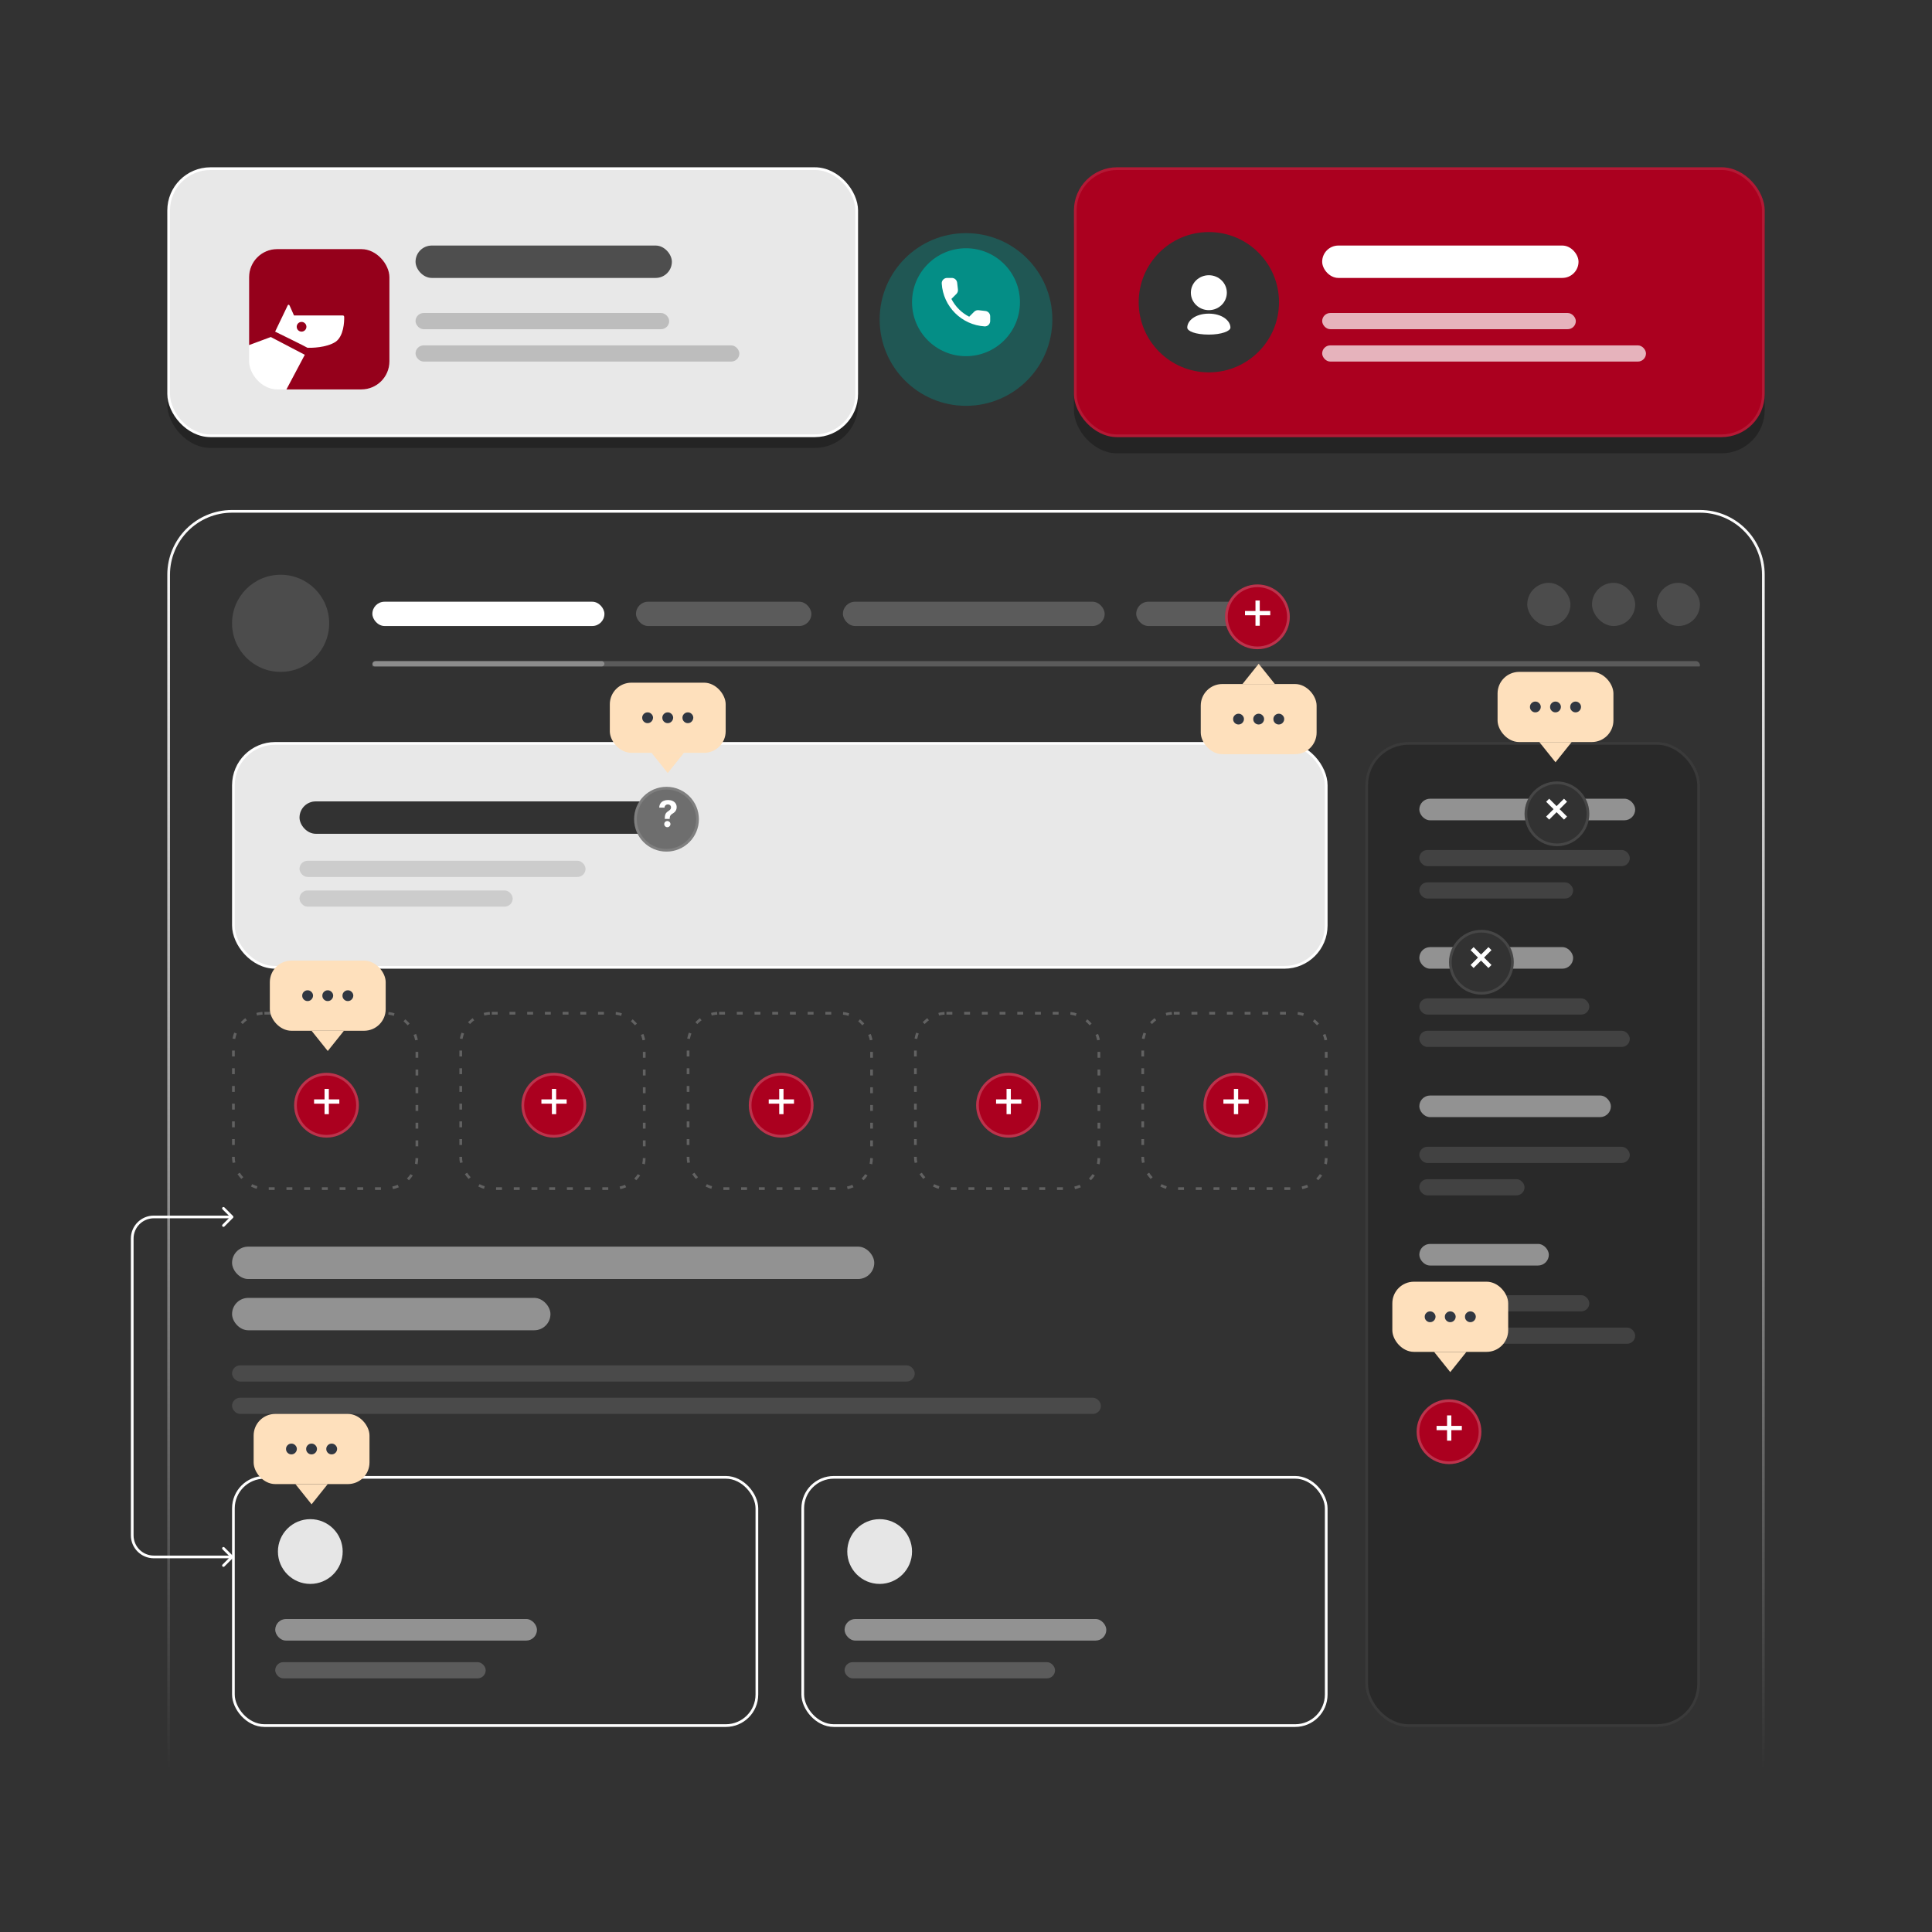 <svg width="576" height="576" viewBox="0 0 576 576" fill="none" xmlns="http://www.w3.org/2000/svg">
<g clip-path="url(#clip0_3470_1918)" filter="url(#filter0_b_3470_1918)">
<rect width="576" height="576" fill="#323232"/>
<rect x="49.877" y="53.095" width="205.944" height="80.447" rx="12.871" fill="#242424"/>
<rect x="50.279" y="50.279" width="205.14" height="79.642" rx="12.469" fill="#E8E8E8" stroke="white" stroke-width="0.804"/>
<g clip-path="url(#clip1_3470_1918)">
<rect x="74.268" y="74.268" width="41.832" height="41.832" rx="8.366" fill="white"/>
<path fill-rule="evenodd" clip-rule="evenodd" d="M116.1 74.268H74.268V102.878C77.549 101.662 80.736 100.476 80.736 100.476L90.872 105.777C90.872 105.777 87.671 111.813 85.396 116.1H116.1V74.268ZM87.654 94.049H102.135C102.397 94.049 102.606 94.128 102.617 94.531C102.641 95.933 102.494 100.192 100.043 101.921C97.208 103.727 92.724 103.701 91.998 103.689C91.971 103.687 91.947 103.684 91.924 103.682L91.923 103.682C91.839 103.674 91.774 103.668 91.676 103.689C91.178 103.353 82.023 98.869 82.023 98.869C82.023 98.869 84.507 93.668 85.723 91.158C85.858 90.753 86.222 90.753 86.367 91.158C86.653 91.761 87.654 94.049 87.654 94.049ZM89.907 98.869C89.106 98.869 88.459 98.219 88.459 97.423C88.459 96.624 89.106 95.977 89.907 95.977C90.705 95.977 91.355 96.624 91.355 97.423C91.355 98.219 90.705 98.869 89.907 98.869Z" fill="#95001B"/>
</g>
<rect x="123.888" y="93.318" width="75.62" height="4.827" rx="2.413" fill="#ACACAC" fill-opacity="0.7"/>
<rect x="123.888" y="102.972" width="96.536" height="4.827" rx="2.413" fill="#ACACAC" fill-opacity="0.7"/>
<rect x="123.888" y="73.207" width="76.425" height="9.654" rx="4.827" fill="#4E4E4E"/>
<rect x="320.179" y="54.704" width="205.944" height="80.447" rx="12.871" fill="#242424"/>
<rect x="320.179" y="49.877" width="205.944" height="80.447" rx="12.871" fill="#AB001F"/>
<rect x="320.581" y="50.279" width="205.14" height="79.642" rx="12.469" stroke="white" stroke-opacity="0.1" stroke-width="0.804"/>
<rect x="394.19" y="93.318" width="75.62" height="4.827" rx="2.413" fill="white" fill-opacity="0.7" style="mix-blend-mode:soft-light"/>
<rect x="394.19" y="102.972" width="96.536" height="4.827" rx="2.413" fill="white" fill-opacity="0.7" style="mix-blend-mode:soft-light"/>
<rect x="394.19" y="73.207" width="76.425" height="9.654" rx="4.827" fill="white"/>
<circle cx="360.402" cy="90.1" r="20.916" fill="#323232"/>
<path d="M365.765 87.261C365.765 85.823 365.165 84.522 364.195 83.581C363.224 82.639 361.883 82.056 360.402 82.056C358.921 82.056 357.58 82.639 356.609 83.581C355.64 84.522 355.039 85.823 355.039 87.261C355.039 88.699 355.64 90 356.609 90.941C357.58 91.883 358.921 92.466 360.402 92.466C361.883 92.466 363.224 91.883 364.195 90.941C364.694 90.459 365.089 89.885 365.359 89.253C365.628 88.622 365.766 87.945 365.765 87.261ZM353.966 97.672C353.966 98.713 356.38 99.754 360.402 99.754C364.176 99.754 366.838 98.713 366.838 97.672C366.838 95.59 364.313 93.507 360.402 93.507C356.38 93.507 353.966 95.59 353.966 97.672Z" fill="white"/>
<g opacity="0.4" filter="url(#filter1_d_3470_1918)">
<circle cx="288" cy="90.1" r="25.743" fill="#048E86"/>
</g>
<circle cx="288" cy="90.101" r="16.089" fill="#048E86"/>
<path d="M293.795 92.715L291.752 92.482C291.512 92.454 291.268 92.48 291.039 92.56C290.811 92.639 290.603 92.769 290.432 92.94L288.952 94.421C286.669 93.259 284.812 91.403 283.651 89.119L285.139 87.631C285.485 87.285 285.654 86.802 285.598 86.311L285.364 84.284C285.319 83.892 285.131 83.53 284.835 83.267C284.54 83.004 284.159 82.86 283.763 82.86H282.372C281.463 82.86 280.706 83.617 280.763 84.526C281.189 91.396 286.684 96.882 293.546 97.309C294.455 97.365 295.211 96.609 295.211 95.7V94.308C295.219 93.495 294.608 92.812 293.795 92.715Z" fill="white"/>
<path d="M50.279 171.352C50.279 160.911 58.743 152.447 69.184 152.447L506.816 152.447C517.257 152.447 525.721 160.911 525.721 171.352V613.408H50.279L50.279 171.352Z" fill="#323232" stroke="url(#paint0_linear_3470_1918)" stroke-width="0.804"/>
<g clip-path="url(#clip2_3470_1918)">
<rect x="111.017" y="197.095" width="395.799" height="2.413" rx="1.207" fill="white" fill-opacity="0.2"/>
<rect x="111.017" y="197.095" width="69.184" height="1.609" rx="0.804" fill="white" fill-opacity="0.3"/>
<rect x="111.017" y="179.396" width="69.184" height="7.24" rx="3.62" fill="white"/>
<rect x="189.608" y="179.396" width="52.291" height="7.24" rx="3.62" fill="white" fill-opacity="0.2"/>
<rect x="251.306" y="179.396" width="78.034" height="7.24" rx="3.62" fill="white" fill-opacity="0.2"/>
<rect x="338.747" y="179.396" width="35.397" height="7.24" rx="3.62" fill="white" fill-opacity="0.2"/>
<rect x="455.33" y="173.765" width="12.871" height="12.871" rx="6.436" fill="#4C4C4C"/>
<rect x="474.637" y="173.765" width="12.871" height="12.871" rx="6.436" fill="#4C4C4C"/>
<rect x="493.944" y="173.765" width="12.871" height="12.871" rx="6.436" fill="#4C4C4C"/>
</g>
<circle cx="83.665" cy="185.833" r="14.48" fill="#4C4C4C"/>
<rect x="407.062" y="221.229" width="99.754" height="293.631" rx="12.871" fill="#292929"/>
<rect x="407.464" y="221.631" width="98.95" height="292.827" rx="12.469" stroke="white" stroke-opacity="0.08" stroke-width="0.804"/>
<rect x="423.151" y="253.408" width="62.749" height="4.827" rx="2.413" fill="white" fill-opacity="0.12"/>
<rect x="423.151" y="297.654" width="50.682" height="4.827" rx="2.413" fill="white" fill-opacity="0.12"/>
<rect x="423.151" y="341.899" width="62.749" height="4.827" rx="2.413" fill="white" fill-opacity="0.12"/>
<rect x="423.151" y="386.145" width="50.682" height="4.827" rx="2.413" fill="white" fill-opacity="0.12"/>
<rect x="423.151" y="263.062" width="45.855" height="4.827" rx="2.413" fill="white" fill-opacity="0.12"/>
<rect x="423.151" y="307.307" width="62.749" height="4.827" rx="2.413" fill="white" fill-opacity="0.12"/>
<rect x="423.151" y="351.553" width="31.374" height="4.827" rx="2.413" fill="white" fill-opacity="0.12"/>
<rect x="423.151" y="395.799" width="64.358" height="4.827" rx="2.413" fill="white" fill-opacity="0.12"/>
<rect x="423.151" y="238.123" width="64.358" height="6.436" rx="3.218" fill="#929292"/>
<rect x="423.151" y="282.369" width="45.855" height="6.436" rx="3.218" fill="#929292"/>
<rect x="423.151" y="326.614" width="57.117" height="6.436" rx="3.218" fill="#929292"/>
<rect x="423.151" y="370.86" width="38.614" height="6.436" rx="3.218" fill="#929292"/>
<rect x="69.587" y="221.631" width="325.81" height="66.771" rx="12.469" fill="#E8E8E8" stroke="white" stroke-width="0.804"/>
<g filter="url(#filter2_d_3470_1918)">
<circle cx="97.341" cy="328.223" r="9.654" fill="#AB001F"/>
<circle cx="97.341" cy="328.223" r="9.252" stroke="white" stroke-opacity="0.2" stroke-width="0.803"/>
</g>
<path d="M96.761 332.173V324.641H98.039V332.173H96.761ZM93.635 329.046V327.768H101.166V329.046H93.635Z" fill="white"/>
<rect x="69.587" y="302.078" width="54.704" height="52.291" rx="9.251" stroke="#626262" stroke-width="0.804" stroke-dasharray="1.76 3.52"/>
<g filter="url(#filter3_d_3470_1918)">
<circle cx="165.117" cy="328.223" r="9.654" fill="#AB001F"/>
<circle cx="165.117" cy="328.223" r="9.252" stroke="white" stroke-opacity="0.2" stroke-width="0.803"/>
</g>
<path d="M164.538 332.173V324.641H165.816V332.173H164.538ZM161.411 329.046V327.768H168.943V329.046H161.411Z" fill="white"/>
<rect x="137.363" y="302.078" width="54.704" height="52.291" rx="9.251" stroke="#626262" stroke-width="0.804" stroke-dasharray="1.76 3.52"/>
<g filter="url(#filter4_d_3470_1918)">
<circle cx="232.894" cy="328.223" r="9.654" fill="#AB001F"/>
<circle cx="232.894" cy="328.223" r="9.252" stroke="white" stroke-opacity="0.2" stroke-width="0.803"/>
</g>
<path d="M232.315 332.173V324.641H233.593V332.173H232.315ZM229.188 329.046V327.768H236.72V329.046H229.188Z" fill="white"/>
<rect x="205.14" y="302.078" width="54.704" height="52.291" rx="9.251" stroke="#626262" stroke-width="0.804" stroke-dasharray="1.76 3.52"/>
<g filter="url(#filter5_d_3470_1918)">
<circle cx="300.67" cy="328.223" r="9.654" fill="#AB001F"/>
<circle cx="300.67" cy="328.223" r="9.252" stroke="white" stroke-opacity="0.2" stroke-width="0.803"/>
</g>
<path d="M300.091 332.173V324.641H301.369V332.173H300.091ZM296.964 329.046V327.768H304.496V329.046H296.964Z" fill="white"/>
<rect x="272.916" y="302.078" width="54.704" height="52.291" rx="9.251" stroke="#626262" stroke-width="0.804" stroke-dasharray="1.76 3.52"/>
<g filter="url(#filter6_d_3470_1918)">
<circle cx="368.447" cy="328.223" r="9.654" fill="#AB001F"/>
<circle cx="368.447" cy="328.223" r="9.252" stroke="white" stroke-opacity="0.2" stroke-width="0.803"/>
</g>
<path d="M367.868 332.173V324.641H369.146V332.173H367.868ZM364.741 329.046V327.768H372.272V329.046H364.741Z" fill="white"/>
<rect x="340.693" y="302.078" width="54.704" height="52.291" rx="9.251" stroke="#626262" stroke-width="0.804" stroke-dasharray="1.76 3.52"/>
<rect x="69.185" y="407.062" width="203.531" height="4.827" rx="2.413" fill="white" fill-opacity="0.12"/>
<rect x="69.185" y="416.715" width="259.039" height="4.827" rx="2.413" fill="white" fill-opacity="0.12"/>
<rect x="69.185" y="371.665" width="191.464" height="9.654" rx="4.827" fill="#929292"/>
<rect x="69.185" y="386.95" width="94.927" height="9.654" rx="4.827" fill="#929292"/>
<rect x="69.587" y="440.447" width="156.067" height="74.011" rx="9.251" stroke="white" stroke-width="0.804"/>
<circle cx="92.514" cy="462.57" r="9.654" fill="#E6E6E6"/>
<rect x="82.056" y="495.553" width="62.749" height="4.827" rx="2.413" fill="white" fill-opacity="0.2"/>
<rect x="82.056" y="482.682" width="78.034" height="6.436" rx="3.218" fill="#929292"/>
<rect x="239.329" y="440.447" width="156.067" height="74.011" rx="9.251" stroke="white" stroke-width="0.804"/>
<circle cx="262.257" cy="462.57" r="9.654" fill="#E6E6E6"/>
<rect x="251.799" y="495.553" width="62.749" height="4.827" rx="2.413" fill="white" fill-opacity="0.2"/>
<rect x="251.799" y="482.682" width="78.034" height="6.436" rx="3.218" fill="#929292"/>
<g filter="url(#filter7_d_3470_1918)">
<circle cx="464.179" cy="241.341" r="9.654" fill="#323232"/>
<circle cx="464.179" cy="241.341" r="9.251" stroke="white" stroke-opacity="0.1" stroke-width="0.804"/>
</g>
<path d="M466.286 244.352L460.96 239.027L461.864 238.123L467.19 243.449L466.286 244.352ZM461.864 244.352L460.96 243.449L466.286 238.123L467.19 239.027L461.864 244.352Z" fill="white"/>
<g filter="url(#filter8_d_3470_1918)">
<circle cx="441.654" cy="285.587" r="9.654" fill="#323232"/>
<circle cx="441.654" cy="285.587" r="9.251" stroke="white" stroke-opacity="0.1" stroke-width="0.804"/>
</g>
<path d="M443.761 288.598L438.436 283.272L439.339 282.369L444.665 287.694L443.761 288.598ZM439.339 288.598L438.436 287.694L443.761 282.369L444.665 283.272L439.339 288.598Z" fill="white"/>
<rect x="89.296" y="256.625" width="85.274" height="4.827" rx="2.413" fill="#323232" fill-opacity="0.16"/>
<rect x="89.296" y="265.475" width="63.553" height="4.827" rx="2.413" fill="#323232" fill-opacity="0.16"/>
<rect x="89.296" y="238.927" width="111.821" height="9.654" rx="4.827" fill="#323232"/>
<path d="M69.469 463.894C69.626 464.051 69.626 464.306 69.469 464.463L66.909 467.023C66.752 467.18 66.497 467.18 66.34 467.023C66.183 466.866 66.183 466.611 66.34 466.454L68.616 464.179L66.34 461.903C66.183 461.746 66.183 461.491 66.34 461.334C66.497 461.177 66.752 461.177 66.909 461.334L69.469 463.894ZM69.469 362.531C69.626 362.688 69.626 362.943 69.469 363.1L66.909 365.66C66.752 365.817 66.497 365.817 66.34 365.66C66.183 365.503 66.183 365.248 66.34 365.091L68.616 362.815L66.34 360.54C66.183 360.383 66.183 360.128 66.34 359.971C66.497 359.814 66.752 359.814 66.909 359.971L69.469 362.531ZM69.185 464.581H45.855V463.776H69.185V464.581ZM39.017 457.743L39.017 369.251H39.821L39.821 457.743H39.017ZM45.855 362.413H69.185V363.218H45.855V362.413ZM39.017 369.251C39.017 365.475 42.078 362.413 45.855 362.413V363.218C42.523 363.218 39.821 365.919 39.821 369.251H39.017ZM45.855 464.581C42.078 464.581 39.017 461.519 39.017 457.743H39.821C39.821 461.075 42.523 463.776 45.855 463.776V464.581Z" fill="white"/>
<g filter="url(#filter9_d_3470_1918)">
<circle cx="432" cy="425.564" r="9.654" fill="#AB001F"/>
<circle cx="432" cy="425.564" r="9.252" stroke="white" stroke-opacity="0.2" stroke-width="0.803"/>
</g>
<path d="M431.42 429.514V421.982H432.699V429.514H431.42ZM428.294 426.387V425.109H435.825V426.387H428.294Z" fill="white"/>
<g filter="url(#filter10_d_3470_1918)">
<circle cx="374.883" cy="182.615" r="9.654" fill="#AB001F"/>
<circle cx="374.883" cy="182.615" r="9.252" stroke="white" stroke-opacity="0.2" stroke-width="0.803"/>
</g>
<path d="M374.303 186.564V179.033H375.581V186.564H374.303ZM371.177 183.437V182.159H378.708V183.437H371.177Z" fill="white"/>
<g filter="url(#filter11_d_3470_1918)">
<path d="M375.259 197.899L380.086 203.933H370.433L375.259 197.899Z" fill="#FEE0BC"/>
<rect x="357.989" y="203.933" width="34.541" height="20.916" rx="6.436" fill="#FEE0BC"/>
<path d="M381.26 216C380.814 216 380.432 215.843 380.114 215.53C379.795 215.216 379.639 214.834 379.644 214.384C379.639 213.943 379.795 213.566 380.114 213.252C380.432 212.939 380.814 212.782 381.26 212.782C381.691 212.782 382.066 212.939 382.384 213.252C382.707 213.566 382.871 213.943 382.876 214.384C382.871 214.683 382.793 214.954 382.641 215.199C382.494 215.444 382.298 215.64 382.053 215.787C381.813 215.929 381.549 216 381.26 216Z" fill="#313741"/>
<path d="M375.259 216C374.814 216 374.432 215.843 374.113 215.53C373.795 215.216 373.638 214.834 373.643 214.384C373.638 213.943 373.795 213.566 374.113 213.252C374.432 212.939 374.814 212.782 375.259 212.782C375.69 212.782 376.065 212.939 376.384 213.252C376.707 213.566 376.871 213.943 376.876 214.384C376.871 214.683 376.792 214.954 376.641 215.199C376.494 215.444 376.298 215.64 376.053 215.787C375.813 215.929 375.548 216 375.259 216Z" fill="#313741"/>
<path d="M369.259 216C368.813 216 368.431 215.843 368.113 215.53C367.795 215.216 367.638 214.834 367.643 214.384C367.638 213.943 367.795 213.566 368.113 213.252C368.431 212.939 368.813 212.782 369.259 212.782C369.69 212.782 370.065 212.939 370.383 213.252C370.706 213.566 370.87 213.943 370.875 214.384C370.87 214.683 370.792 214.954 370.64 215.199C370.493 215.444 370.297 215.64 370.052 215.787C369.812 215.929 369.548 216 369.259 216Z" fill="#313741"/>
</g>
<g filter="url(#filter12_d_3470_1918)">
<rect x="181.81" y="203.531" width="34.541" height="20.916" rx="6.436" fill="#FEE0BC"/>
<path d="M205.081 215.598C204.636 215.598 204.254 215.441 203.935 215.128C203.617 214.814 203.46 214.432 203.465 213.981C203.46 213.541 203.617 213.164 203.935 212.85C204.254 212.537 204.636 212.38 205.081 212.38C205.512 212.38 205.887 212.537 206.205 212.85C206.529 213.164 206.693 213.541 206.698 213.981C206.693 214.28 206.614 214.552 206.462 214.797C206.315 215.042 206.12 215.238 205.875 215.385C205.635 215.527 205.37 215.598 205.081 215.598Z" fill="#313741"/>
<path d="M199.081 215.598C198.635 215.598 198.253 215.441 197.935 215.128C197.616 214.814 197.46 214.432 197.464 213.981C197.46 213.541 197.616 213.164 197.935 212.85C198.253 212.537 198.635 212.38 199.081 212.38C199.512 212.38 199.886 212.537 200.205 212.85C200.528 213.164 200.692 213.541 200.697 213.981C200.692 214.28 200.614 214.552 200.462 214.797C200.315 215.042 200.119 215.238 199.874 215.385C199.634 215.527 199.37 215.598 199.081 215.598Z" fill="#313741"/>
<path d="M193.08 215.598C192.635 215.598 192.253 215.441 191.934 215.128C191.616 214.814 191.459 214.432 191.464 213.981C191.459 213.541 191.616 213.164 191.934 212.85C192.253 212.537 192.635 212.38 193.08 212.38C193.511 212.38 193.886 212.537 194.204 212.85C194.528 213.164 194.692 213.541 194.697 213.981C194.692 214.28 194.613 214.552 194.461 214.797C194.315 215.042 194.119 215.238 193.874 215.385C193.634 215.527 193.369 215.598 193.08 215.598Z" fill="#313741"/>
<path d="M199.08 230.48L194.254 224.447L203.907 224.447L199.08 230.48Z" fill="#FEE0BC"/>
</g>
<g filter="url(#filter13_d_3470_1918)">
<rect x="80.447" y="286.391" width="34.541" height="20.916" rx="6.436" fill="#FEE0BC"/>
<path d="M103.718 298.458C103.272 298.458 102.89 298.301 102.572 297.988C102.254 297.674 102.097 297.292 102.102 296.842C102.097 296.401 102.254 296.024 102.572 295.71C102.89 295.397 103.272 295.24 103.718 295.24C104.149 295.24 104.524 295.397 104.842 295.71C105.165 296.024 105.329 296.401 105.334 296.842C105.329 297.141 105.251 297.412 105.099 297.657C104.952 297.902 104.756 298.098 104.511 298.245C104.271 298.387 104.007 298.458 103.718 298.458Z" fill="#313741"/>
<path d="M97.718 298.458C97.272 298.458 96.89 298.301 96.571 297.988C96.253 297.674 96.096 297.292 96.101 296.842C96.096 296.401 96.253 296.024 96.571 295.71C96.89 295.397 97.272 295.24 97.718 295.24C98.148 295.24 98.523 295.397 98.841 295.71C99.165 296.024 99.329 296.401 99.334 296.842C99.329 297.141 99.251 297.412 99.099 297.657C98.952 297.902 98.756 298.098 98.511 298.245C98.271 298.387 98.006 298.458 97.718 298.458Z" fill="#313741"/>
<path d="M91.717 298.458C91.271 298.458 90.889 298.301 90.571 297.988C90.252 297.674 90.096 297.292 90.101 296.842C90.096 296.401 90.252 296.024 90.571 295.71C90.889 295.397 91.271 295.24 91.717 295.24C92.148 295.24 92.523 295.397 92.841 295.71C93.164 296.024 93.328 296.401 93.333 296.842C93.328 297.141 93.25 297.412 93.098 297.657C92.951 297.902 92.755 298.098 92.51 298.245C92.27 298.387 92.006 298.458 91.717 298.458Z" fill="#313741"/>
<path d="M97.717 313.341L92.89 307.307L102.544 307.307L97.717 313.341Z" fill="#FEE0BC"/>
</g>
<g filter="url(#filter14_d_3470_1918)">
<rect x="75.62" y="421.542" width="34.541" height="20.916" rx="6.436" fill="#FEE0BC"/>
<path d="M98.891 433.609C98.446 433.609 98.064 433.452 97.745 433.139C97.427 432.825 97.27 432.443 97.275 431.993C97.27 431.552 97.427 431.175 97.745 430.861C98.064 430.548 98.446 430.391 98.891 430.391C99.322 430.391 99.697 430.548 100.015 430.861C100.339 431.175 100.503 431.552 100.508 431.993C100.503 432.291 100.424 432.563 100.272 432.808C100.126 433.053 99.93 433.249 99.685 433.396C99.445 433.538 99.18 433.609 98.891 433.609Z" fill="#313741"/>
<path d="M92.891 433.609C92.445 433.609 92.063 433.452 91.745 433.139C91.426 432.825 91.27 432.443 91.275 431.993C91.27 431.552 91.426 431.175 91.745 430.861C92.063 430.548 92.445 430.391 92.891 430.391C93.322 430.391 93.697 430.548 94.015 430.861C94.338 431.175 94.502 431.552 94.507 431.993C94.502 432.291 94.424 432.563 94.272 432.808C94.125 433.053 93.929 433.249 93.684 433.396C93.444 433.538 93.18 433.609 92.891 433.609Z" fill="#313741"/>
<path d="M86.89 433.609C86.445 433.609 86.063 433.452 85.744 433.139C85.426 432.825 85.269 432.443 85.274 431.993C85.269 431.552 85.426 431.175 85.744 430.861C86.063 430.548 86.445 430.391 86.89 430.391C87.321 430.391 87.696 430.548 88.014 430.861C88.338 431.175 88.502 431.552 88.507 431.993C88.502 432.291 88.423 432.563 88.272 432.808C88.125 433.053 87.929 433.249 87.684 433.396C87.444 433.538 87.179 433.609 86.89 433.609Z" fill="#313741"/>
<path d="M92.891 448.492L88.064 442.458L97.717 442.458L92.891 448.492Z" fill="#FEE0BC"/>
</g>
<g filter="url(#filter15_d_3470_1918)">
<rect x="415.106" y="382.123" width="34.541" height="20.916" rx="6.436" fill="#FEE0BC"/>
<path d="M438.377 394.19C437.931 394.19 437.549 394.033 437.231 393.72C436.913 393.406 436.756 393.024 436.761 392.574C436.756 392.133 436.913 391.756 437.231 391.442C437.549 391.129 437.931 390.972 438.377 390.972C438.808 390.972 439.183 391.129 439.501 391.442C439.824 391.756 439.989 392.133 439.993 392.574C439.989 392.873 439.91 393.144 439.758 393.389C439.611 393.634 439.415 393.83 439.171 393.977C438.931 394.119 438.666 394.19 438.377 394.19Z" fill="#313741"/>
<path d="M432.377 394.19C431.931 394.19 431.549 394.033 431.231 393.72C430.912 393.406 430.755 393.024 430.76 392.574C430.755 392.133 430.912 391.756 431.231 391.442C431.549 391.129 431.931 390.972 432.377 390.972C432.808 390.972 433.182 391.129 433.501 391.442C433.824 391.756 433.988 392.133 433.993 392.574C433.988 392.873 433.91 393.144 433.758 393.389C433.611 393.634 433.415 393.83 433.17 393.977C432.93 394.119 432.666 394.19 432.377 394.19Z" fill="#313741"/>
<path d="M426.376 394.19C425.93 394.19 425.548 394.033 425.23 393.72C424.912 393.406 424.755 393.024 424.76 392.574C424.755 392.133 424.912 391.756 425.23 391.442C425.548 391.129 425.93 390.972 426.376 390.972C426.807 390.972 427.182 391.129 427.5 391.442C427.823 391.756 427.988 392.133 427.992 392.574C427.988 392.873 427.909 393.144 427.757 393.389C427.61 393.634 427.415 393.83 427.17 393.977C426.93 394.119 426.665 394.19 426.376 394.19Z" fill="#313741"/>
<path d="M432.376 409.073L427.549 403.039L437.203 403.039L432.376 409.073Z" fill="#FEE0BC"/>
</g>
<g filter="url(#filter16_d_3470_1918)">
<rect x="446.48" y="200.313" width="34.541" height="20.916" rx="6.436" fill="#FEE0BC"/>
<path d="M469.752 212.38C469.306 212.38 468.924 212.223 468.606 211.91C468.287 211.596 468.13 211.214 468.135 210.764C468.13 210.323 468.287 209.946 468.606 209.632C468.924 209.319 469.306 209.162 469.752 209.162C470.183 209.162 470.557 209.319 470.876 209.632C471.199 209.946 471.363 210.323 471.368 210.764C471.363 211.062 471.285 211.334 471.133 211.579C470.986 211.824 470.79 212.02 470.545 212.167C470.305 212.309 470.041 212.38 469.752 212.38Z" fill="#313741"/>
<path d="M463.751 212.38C463.305 212.38 462.923 212.223 462.605 211.91C462.287 211.596 462.13 211.214 462.135 210.764C462.13 210.323 462.287 209.946 462.605 209.632C462.923 209.319 463.305 209.162 463.751 209.162C464.182 209.162 464.557 209.319 464.875 209.632C465.198 209.946 465.363 210.323 465.367 210.764C465.363 211.062 465.284 211.334 465.132 211.579C464.985 211.824 464.79 212.02 464.545 212.167C464.305 212.309 464.04 212.38 463.751 212.38Z" fill="#313741"/>
<path d="M457.751 212.38C457.305 212.38 456.923 212.223 456.605 211.91C456.286 211.596 456.129 211.214 456.134 210.764C456.129 210.323 456.286 209.946 456.605 209.632C456.923 209.319 457.305 209.162 457.751 209.162C458.182 209.162 458.556 209.319 458.875 209.632C459.198 209.946 459.362 210.323 459.367 210.764C459.362 211.062 459.284 211.334 459.132 211.579C458.985 211.824 458.789 212.02 458.544 212.167C458.304 212.309 458.04 212.38 457.751 212.38Z" fill="#313741"/>
<path d="M463.751 227.263L458.924 221.229L468.578 221.229L463.751 227.263Z" fill="#FEE0BC"/>
</g>
<g filter="url(#filter17_d_3470_1918)">
<circle cx="198.704" cy="242.95" r="9.654" fill="#6E6E6E"/>
<circle cx="198.704" cy="242.95" r="9.251" stroke="white" stroke-opacity="0.12" stroke-width="0.804"/>
</g>
<path d="M198.2 244.152V244.02C198.202 243.57 198.242 243.212 198.319 242.944C198.399 242.677 198.515 242.461 198.666 242.296C198.818 242.132 199.001 241.983 199.214 241.849C199.373 241.746 199.516 241.64 199.642 241.529C199.768 241.418 199.868 241.296 199.943 241.163C200.017 241.026 200.055 240.875 200.055 240.708C200.055 240.53 200.012 240.375 199.927 240.241C199.843 240.107 199.728 240.004 199.584 239.932C199.443 239.86 199.286 239.824 199.114 239.824C198.947 239.824 198.788 239.862 198.639 239.936C198.49 240.008 198.368 240.116 198.273 240.26C198.178 240.402 198.126 240.578 198.119 240.789H196.545C196.558 240.274 196.681 239.85 196.915 239.516C197.149 239.179 197.459 238.928 197.845 238.764C198.231 238.597 198.656 238.513 199.121 238.513C199.633 238.513 200.086 238.598 200.479 238.768C200.872 238.935 201.181 239.178 201.405 239.497C201.628 239.815 201.74 240.2 201.74 240.65C201.74 240.951 201.69 241.218 201.59 241.452C201.492 241.683 201.354 241.889 201.177 242.069C201 242.246 200.79 242.407 200.548 242.551C200.345 242.672 200.178 242.798 200.047 242.929C199.918 243.06 199.822 243.212 199.758 243.384C199.696 243.556 199.664 243.768 199.661 244.02V244.152H198.2ZM198.963 246.62C198.706 246.62 198.486 246.53 198.304 246.35C198.124 246.167 198.035 245.949 198.038 245.694C198.035 245.442 198.124 245.226 198.304 245.046C198.486 244.866 198.706 244.776 198.963 244.776C199.208 244.776 199.422 244.866 199.607 245.046C199.793 245.226 199.886 245.442 199.889 245.694C199.886 245.864 199.841 246.019 199.754 246.161C199.669 246.3 199.557 246.412 199.418 246.496C199.28 246.579 199.128 246.62 198.963 246.62Z" fill="white"/>
</g>
<defs>
<filter id="filter0_b_3470_1918" x="-64.358" y="-64.358" width="704.715" height="704.715" filterUnits="userSpaceOnUse" color-interpolation-filters="sRGB">
<feFlood flood-opacity="0" result="BackgroundImageFix"/>
<feGaussianBlur in="BackgroundImageFix" stdDeviation="32.179"/>
<feComposite in2="SourceAlpha" operator="in" result="effect1_backgroundBlur_3470_1918"/>
<feBlend mode="normal" in="SourceGraphic" in2="effect1_backgroundBlur_3470_1918" result="shape"/>
</filter>
<filter id="filter1_d_3470_1918" x="236.514" y="43.763" width="102.972" height="102.972" filterUnits="userSpaceOnUse" color-interpolation-filters="sRGB">
<feFlood flood-opacity="0" result="BackgroundImageFix"/>
<feColorMatrix in="SourceAlpha" type="matrix" values="0 0 0 0 0 0 0 0 0 0 0 0 0 0 0 0 0 0 127 0" result="hardAlpha"/>
<feOffset dy="5.149"/>
<feGaussianBlur stdDeviation="12.871"/>
<feComposite in2="hardAlpha" operator="out"/>
<feColorMatrix type="matrix" values="0 0 0 0 0.016 0 0 0 0 0.557 0 0 0 0 0.525 0 0 0 1 0"/>
<feBlend mode="normal" in2="BackgroundImageFix" result="effect1_dropShadow_3470_1918"/>
<feBlend mode="normal" in="SourceGraphic" in2="effect1_dropShadow_3470_1918" result="shape"/>
</filter>
<filter id="filter2_d_3470_1918" x="81.26" y="313.428" width="32.161" height="32.161" filterUnits="userSpaceOnUse" color-interpolation-filters="sRGB">
<feFlood flood-opacity="0" result="BackgroundImageFix"/>
<feColorMatrix in="SourceAlpha" type="matrix" values="0 0 0 0 0 0 0 0 0 0 0 0 0 0 0 0 0 0 127 0" result="hardAlpha"/>
<feOffset dy="1.285"/>
<feGaussianBlur stdDeviation="3.213"/>
<feComposite in2="hardAlpha" operator="out"/>
<feColorMatrix type="matrix" values="0 0 0 0 0.671 0 0 0 0 0 0 0 0 0 0.122 0 0 0 1 0"/>
<feBlend mode="normal" in2="BackgroundImageFix" result="effect1_dropShadow_3470_1918"/>
<feBlend mode="normal" in="SourceGraphic" in2="effect1_dropShadow_3470_1918" result="shape"/>
</filter>
<filter id="filter3_d_3470_1918" x="149.037" y="313.428" width="32.161" height="32.161" filterUnits="userSpaceOnUse" color-interpolation-filters="sRGB">
<feFlood flood-opacity="0" result="BackgroundImageFix"/>
<feColorMatrix in="SourceAlpha" type="matrix" values="0 0 0 0 0 0 0 0 0 0 0 0 0 0 0 0 0 0 127 0" result="hardAlpha"/>
<feOffset dy="1.285"/>
<feGaussianBlur stdDeviation="3.213"/>
<feComposite in2="hardAlpha" operator="out"/>
<feColorMatrix type="matrix" values="0 0 0 0 0.671 0 0 0 0 0 0 0 0 0 0.122 0 0 0 1 0"/>
<feBlend mode="normal" in2="BackgroundImageFix" result="effect1_dropShadow_3470_1918"/>
<feBlend mode="normal" in="SourceGraphic" in2="effect1_dropShadow_3470_1918" result="shape"/>
</filter>
<filter id="filter4_d_3470_1918" x="216.814" y="313.428" width="32.161" height="32.161" filterUnits="userSpaceOnUse" color-interpolation-filters="sRGB">
<feFlood flood-opacity="0" result="BackgroundImageFix"/>
<feColorMatrix in="SourceAlpha" type="matrix" values="0 0 0 0 0 0 0 0 0 0 0 0 0 0 0 0 0 0 127 0" result="hardAlpha"/>
<feOffset dy="1.285"/>
<feGaussianBlur stdDeviation="3.213"/>
<feComposite in2="hardAlpha" operator="out"/>
<feColorMatrix type="matrix" values="0 0 0 0 0.671 0 0 0 0 0 0 0 0 0 0.122 0 0 0 1 0"/>
<feBlend mode="normal" in2="BackgroundImageFix" result="effect1_dropShadow_3470_1918"/>
<feBlend mode="normal" in="SourceGraphic" in2="effect1_dropShadow_3470_1918" result="shape"/>
</filter>
<filter id="filter5_d_3470_1918" x="284.59" y="313.428" width="32.161" height="32.161" filterUnits="userSpaceOnUse" color-interpolation-filters="sRGB">
<feFlood flood-opacity="0" result="BackgroundImageFix"/>
<feColorMatrix in="SourceAlpha" type="matrix" values="0 0 0 0 0 0 0 0 0 0 0 0 0 0 0 0 0 0 127 0" result="hardAlpha"/>
<feOffset dy="1.285"/>
<feGaussianBlur stdDeviation="3.213"/>
<feComposite in2="hardAlpha" operator="out"/>
<feColorMatrix type="matrix" values="0 0 0 0 0.671 0 0 0 0 0 0 0 0 0 0.122 0 0 0 1 0"/>
<feBlend mode="normal" in2="BackgroundImageFix" result="effect1_dropShadow_3470_1918"/>
<feBlend mode="normal" in="SourceGraphic" in2="effect1_dropShadow_3470_1918" result="shape"/>
</filter>
<filter id="filter6_d_3470_1918" x="352.367" y="313.428" width="32.161" height="32.161" filterUnits="userSpaceOnUse" color-interpolation-filters="sRGB">
<feFlood flood-opacity="0" result="BackgroundImageFix"/>
<feColorMatrix in="SourceAlpha" type="matrix" values="0 0 0 0 0 0 0 0 0 0 0 0 0 0 0 0 0 0 127 0" result="hardAlpha"/>
<feOffset dy="1.285"/>
<feGaussianBlur stdDeviation="3.213"/>
<feComposite in2="hardAlpha" operator="out"/>
<feColorMatrix type="matrix" values="0 0 0 0 0.671 0 0 0 0 0 0 0 0 0 0.122 0 0 0 1 0"/>
<feBlend mode="normal" in2="BackgroundImageFix" result="effect1_dropShadow_3470_1918"/>
<feBlend mode="normal" in="SourceGraphic" in2="effect1_dropShadow_3470_1918" result="shape"/>
</filter>
<filter id="filter7_d_3470_1918" x="448.089" y="226.539" width="32.179" height="32.179" filterUnits="userSpaceOnUse" color-interpolation-filters="sRGB">
<feFlood flood-opacity="0" result="BackgroundImageFix"/>
<feColorMatrix in="SourceAlpha" type="matrix" values="0 0 0 0 0 0 0 0 0 0 0 0 0 0 0 0 0 0 127 0" result="hardAlpha"/>
<feOffset dy="1.287"/>
<feGaussianBlur stdDeviation="3.218"/>
<feComposite in2="hardAlpha" operator="out"/>
<feColorMatrix type="matrix" values="0 0 0 0 0.135 0 0 0 0 0.135 0 0 0 0 0.135 0 0 0 0.8 0"/>
<feBlend mode="normal" in2="BackgroundImageFix" result="effect1_dropShadow_3470_1918"/>
<feBlend mode="normal" in="SourceGraphic" in2="effect1_dropShadow_3470_1918" result="shape"/>
</filter>
<filter id="filter8_d_3470_1918" x="425.564" y="270.785" width="32.179" height="32.179" filterUnits="userSpaceOnUse" color-interpolation-filters="sRGB">
<feFlood flood-opacity="0" result="BackgroundImageFix"/>
<feColorMatrix in="SourceAlpha" type="matrix" values="0 0 0 0 0 0 0 0 0 0 0 0 0 0 0 0 0 0 127 0" result="hardAlpha"/>
<feOffset dy="1.287"/>
<feGaussianBlur stdDeviation="3.218"/>
<feComposite in2="hardAlpha" operator="out"/>
<feColorMatrix type="matrix" values="0 0 0 0 0.135 0 0 0 0 0.135 0 0 0 0 0.135 0 0 0 0.8 0"/>
<feBlend mode="normal" in2="BackgroundImageFix" result="effect1_dropShadow_3470_1918"/>
<feBlend mode="normal" in="SourceGraphic" in2="effect1_dropShadow_3470_1918" result="shape"/>
</filter>
<filter id="filter9_d_3470_1918" x="415.919" y="410.769" width="32.161" height="32.161" filterUnits="userSpaceOnUse" color-interpolation-filters="sRGB">
<feFlood flood-opacity="0" result="BackgroundImageFix"/>
<feColorMatrix in="SourceAlpha" type="matrix" values="0 0 0 0 0 0 0 0 0 0 0 0 0 0 0 0 0 0 127 0" result="hardAlpha"/>
<feOffset dy="1.285"/>
<feGaussianBlur stdDeviation="3.213"/>
<feComposite in2="hardAlpha" operator="out"/>
<feColorMatrix type="matrix" values="0 0 0 0 0.671 0 0 0 0 0 0 0 0 0 0.122 0 0 0 1 0"/>
<feBlend mode="normal" in2="BackgroundImageFix" result="effect1_dropShadow_3470_1918"/>
<feBlend mode="normal" in="SourceGraphic" in2="effect1_dropShadow_3470_1918" result="shape"/>
</filter>
<filter id="filter10_d_3470_1918" x="358.802" y="167.819" width="32.161" height="32.161" filterUnits="userSpaceOnUse" color-interpolation-filters="sRGB">
<feFlood flood-opacity="0" result="BackgroundImageFix"/>
<feColorMatrix in="SourceAlpha" type="matrix" values="0 0 0 0 0 0 0 0 0 0 0 0 0 0 0 0 0 0 127 0" result="hardAlpha"/>
<feOffset dy="1.285"/>
<feGaussianBlur stdDeviation="3.213"/>
<feComposite in2="hardAlpha" operator="out"/>
<feColorMatrix type="matrix" values="0 0 0 0 0.671 0 0 0 0 0 0 0 0 0 0.122 0 0 0 1 0"/>
<feBlend mode="normal" in2="BackgroundImageFix" result="effect1_dropShadow_3470_1918"/>
<feBlend mode="normal" in="SourceGraphic" in2="effect1_dropShadow_3470_1918" result="shape"/>
</filter>
<filter id="filter11_d_3470_1918" x="338.682" y="178.592" width="73.156" height="65.564" filterUnits="userSpaceOnUse" color-interpolation-filters="sRGB">
<feFlood flood-opacity="0" result="BackgroundImageFix"/>
<feColorMatrix in="SourceAlpha" type="matrix" values="0 0 0 0 0 0 0 0 0 0 0 0 0 0 0 0 0 0 127 0" result="hardAlpha"/>
<feOffset/>
<feGaussianBlur stdDeviation="9.654"/>
<feComposite in2="hardAlpha" operator="out"/>
<feColorMatrix type="matrix" values="0 0 0 0 0.192 0 0 0 0 0.216 0 0 0 0 0.255 0 0 0 0.24 0"/>
<feBlend mode="normal" in2="BackgroundImageFix" result="effect1_dropShadow_3470_1918"/>
<feBlend mode="normal" in="SourceGraphic" in2="effect1_dropShadow_3470_1918" result="shape"/>
</filter>
<filter id="filter12_d_3470_1918" x="162.503" y="184.223" width="73.156" height="65.564" filterUnits="userSpaceOnUse" color-interpolation-filters="sRGB">
<feFlood flood-opacity="0" result="BackgroundImageFix"/>
<feColorMatrix in="SourceAlpha" type="matrix" values="0 0 0 0 0 0 0 0 0 0 0 0 0 0 0 0 0 0 127 0" result="hardAlpha"/>
<feOffset/>
<feGaussianBlur stdDeviation="9.654"/>
<feComposite in2="hardAlpha" operator="out"/>
<feColorMatrix type="matrix" values="0 0 0 0 0.192 0 0 0 0 0.216 0 0 0 0 0.255 0 0 0 0.24 0"/>
<feBlend mode="normal" in2="BackgroundImageFix" result="effect1_dropShadow_3470_1918"/>
<feBlend mode="normal" in="SourceGraphic" in2="effect1_dropShadow_3470_1918" result="shape"/>
</filter>
<filter id="filter13_d_3470_1918" x="61.139" y="267.084" width="73.156" height="65.564" filterUnits="userSpaceOnUse" color-interpolation-filters="sRGB">
<feFlood flood-opacity="0" result="BackgroundImageFix"/>
<feColorMatrix in="SourceAlpha" type="matrix" values="0 0 0 0 0 0 0 0 0 0 0 0 0 0 0 0 0 0 127 0" result="hardAlpha"/>
<feOffset/>
<feGaussianBlur stdDeviation="9.654"/>
<feComposite in2="hardAlpha" operator="out"/>
<feColorMatrix type="matrix" values="0 0 0 0 0.192 0 0 0 0 0.216 0 0 0 0 0.255 0 0 0 0.24 0"/>
<feBlend mode="normal" in2="BackgroundImageFix" result="effect1_dropShadow_3470_1918"/>
<feBlend mode="normal" in="SourceGraphic" in2="effect1_dropShadow_3470_1918" result="shape"/>
</filter>
<filter id="filter14_d_3470_1918" x="56.313" y="402.235" width="73.156" height="65.564" filterUnits="userSpaceOnUse" color-interpolation-filters="sRGB">
<feFlood flood-opacity="0" result="BackgroundImageFix"/>
<feColorMatrix in="SourceAlpha" type="matrix" values="0 0 0 0 0 0 0 0 0 0 0 0 0 0 0 0 0 0 127 0" result="hardAlpha"/>
<feOffset/>
<feGaussianBlur stdDeviation="9.654"/>
<feComposite in2="hardAlpha" operator="out"/>
<feColorMatrix type="matrix" values="0 0 0 0 0.192 0 0 0 0 0.216 0 0 0 0 0.255 0 0 0 0.24 0"/>
<feBlend mode="normal" in2="BackgroundImageFix" result="effect1_dropShadow_3470_1918"/>
<feBlend mode="normal" in="SourceGraphic" in2="effect1_dropShadow_3470_1918" result="shape"/>
</filter>
<filter id="filter15_d_3470_1918" x="395.799" y="362.816" width="73.156" height="65.564" filterUnits="userSpaceOnUse" color-interpolation-filters="sRGB">
<feFlood flood-opacity="0" result="BackgroundImageFix"/>
<feColorMatrix in="SourceAlpha" type="matrix" values="0 0 0 0 0 0 0 0 0 0 0 0 0 0 0 0 0 0 127 0" result="hardAlpha"/>
<feOffset/>
<feGaussianBlur stdDeviation="9.654"/>
<feComposite in2="hardAlpha" operator="out"/>
<feColorMatrix type="matrix" values="0 0 0 0 0.192 0 0 0 0 0.216 0 0 0 0 0.255 0 0 0 0.24 0"/>
<feBlend mode="normal" in2="BackgroundImageFix" result="effect1_dropShadow_3470_1918"/>
<feBlend mode="normal" in="SourceGraphic" in2="effect1_dropShadow_3470_1918" result="shape"/>
</filter>
<filter id="filter16_d_3470_1918" x="427.173" y="181.006" width="73.156" height="65.564" filterUnits="userSpaceOnUse" color-interpolation-filters="sRGB">
<feFlood flood-opacity="0" result="BackgroundImageFix"/>
<feColorMatrix in="SourceAlpha" type="matrix" values="0 0 0 0 0 0 0 0 0 0 0 0 0 0 0 0 0 0 127 0" result="hardAlpha"/>
<feOffset/>
<feGaussianBlur stdDeviation="9.654"/>
<feComposite in2="hardAlpha" operator="out"/>
<feColorMatrix type="matrix" values="0 0 0 0 0.192 0 0 0 0 0.216 0 0 0 0 0.255 0 0 0 0.24 0"/>
<feBlend mode="normal" in2="BackgroundImageFix" result="effect1_dropShadow_3470_1918"/>
<feBlend mode="normal" in="SourceGraphic" in2="effect1_dropShadow_3470_1918" result="shape"/>
</filter>
<filter id="filter17_d_3470_1918" x="182.615" y="228.147" width="32.179" height="32.179" filterUnits="userSpaceOnUse" color-interpolation-filters="sRGB">
<feFlood flood-opacity="0" result="BackgroundImageFix"/>
<feColorMatrix in="SourceAlpha" type="matrix" values="0 0 0 0 0 0 0 0 0 0 0 0 0 0 0 0 0 0 127 0" result="hardAlpha"/>
<feOffset dy="1.287"/>
<feGaussianBlur stdDeviation="3.218"/>
<feComposite in2="hardAlpha" operator="out"/>
<feColorMatrix type="matrix" values="0 0 0 0 0.292 0 0 0 0 0.292 0 0 0 0 0.292 0 0 0 0.2 0"/>
<feBlend mode="normal" in2="BackgroundImageFix" result="effect1_dropShadow_3470_1918"/>
<feBlend mode="normal" in="SourceGraphic" in2="effect1_dropShadow_3470_1918" result="shape"/>
</filter>
<linearGradient id="paint0_linear_3470_1918" x1="288" y1="152.045" x2="288" y2="527.732" gradientUnits="userSpaceOnUse">
<stop stop-color="white"/>
<stop offset="1" stop-color="#323232"/>
</linearGradient>
<clipPath id="clip0_3470_1918">
<rect width="576" height="576" fill="white"/>
</clipPath>
<clipPath id="clip1_3470_1918">
<rect x="74.268" y="74.268" width="41.832" height="41.832" rx="8.366" fill="white"/>
</clipPath>
<clipPath id="clip2_3470_1918">
<rect width="395.799" height="24.939" fill="white" transform="translate(111.017 173.765)"/>
</clipPath>
</defs>
</svg>
